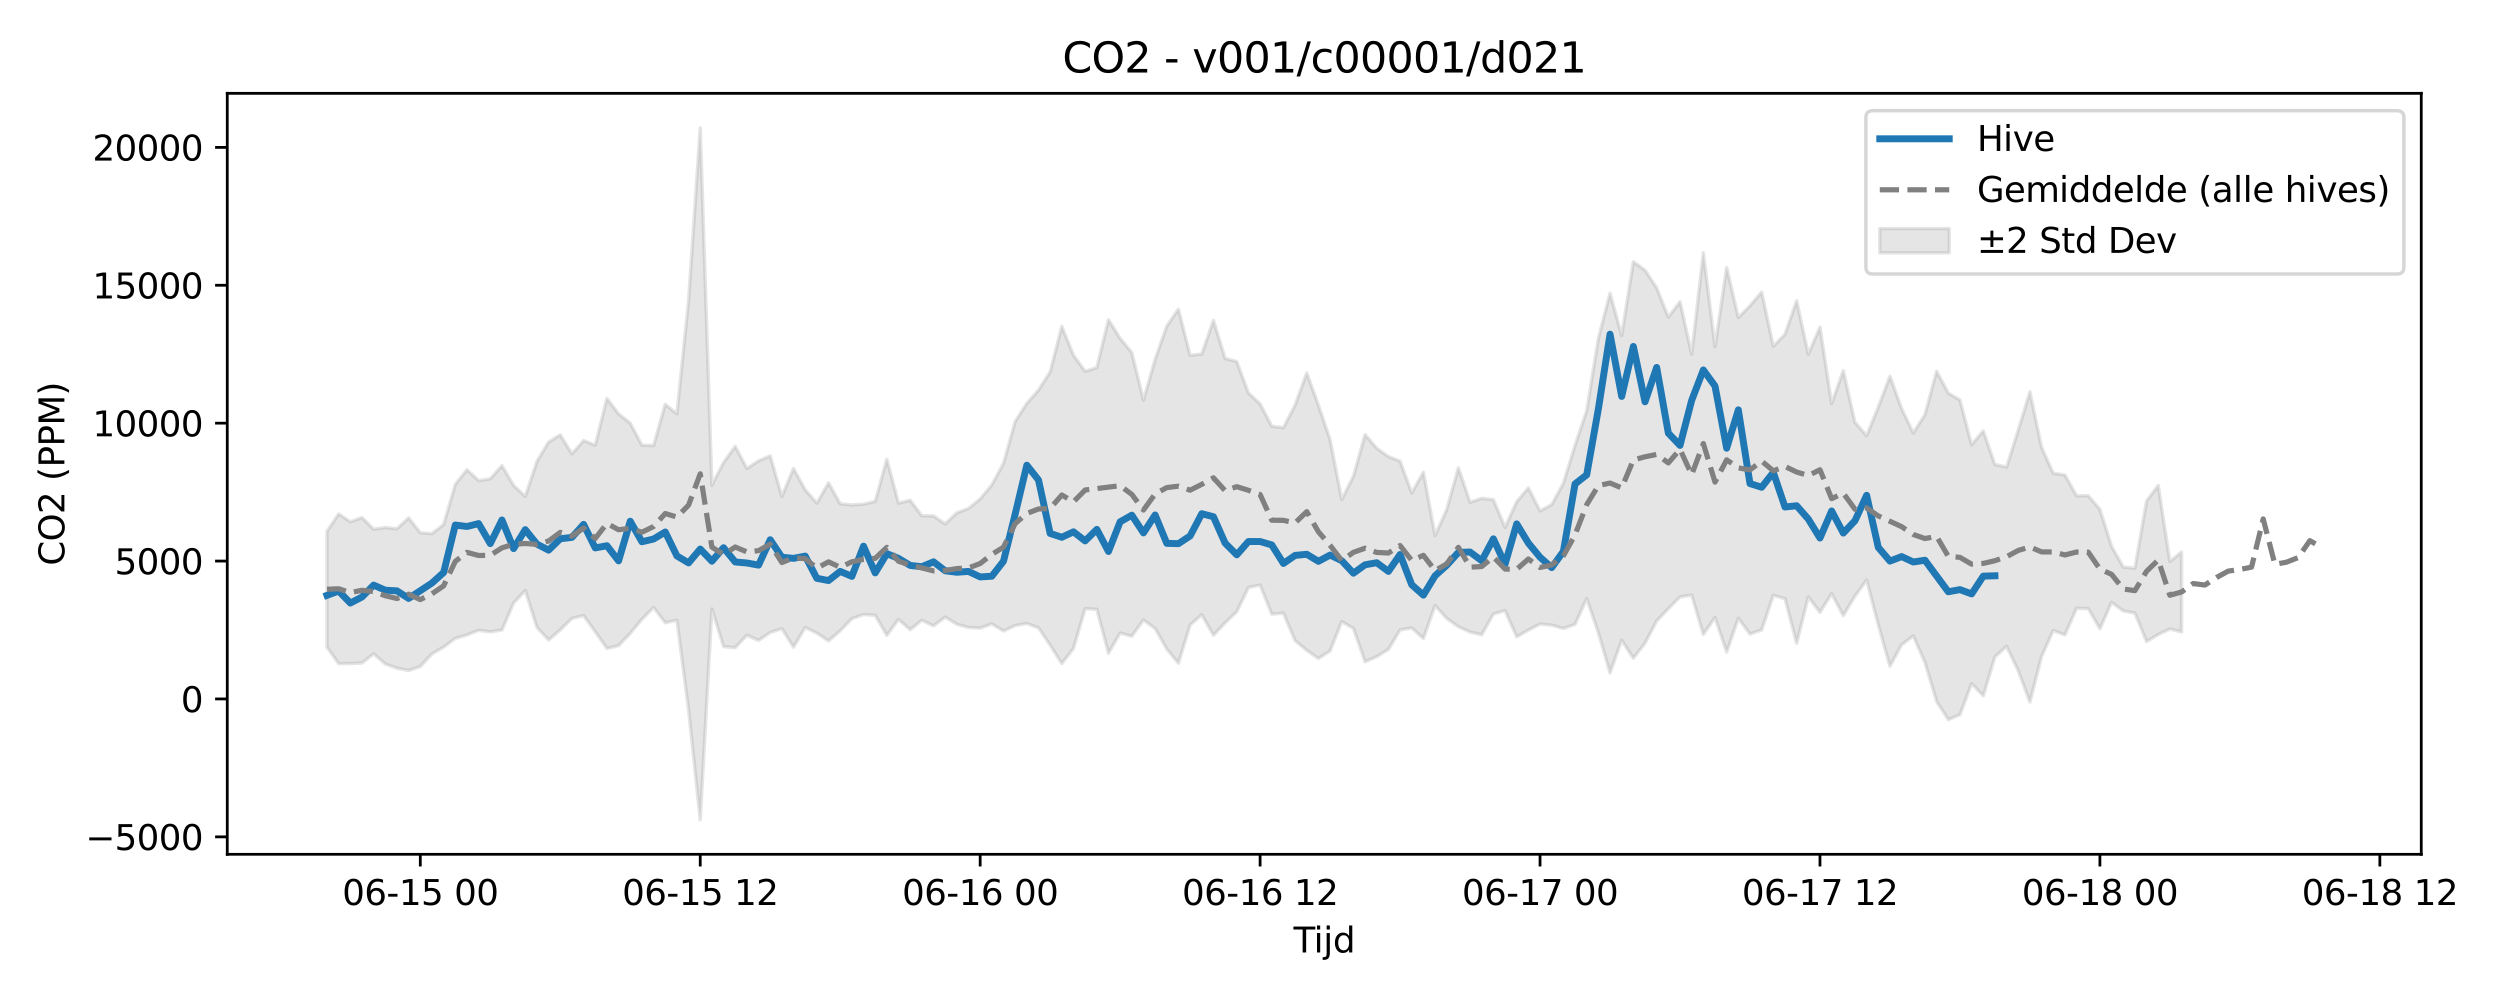 <?xml version="1.0" encoding="utf-8" standalone="no"?>
<!DOCTYPE svg PUBLIC "-//W3C//DTD SVG 1.1//EN"
  "http://www.w3.org/Graphics/SVG/1.1/DTD/svg11.dtd">
<svg xmlns:xlink="http://www.w3.org/1999/xlink" width="720pt" height="288pt" viewBox="0 0 720 288" xmlns="http://www.w3.org/2000/svg" version="1.1">
 <defs>
  <style type="text/css">*{stroke-linejoin: round; stroke-linecap: butt}</style>
 </defs>
 <g id="figure_1">
  <g id="patch_1">
   <path d="M 0 288 
L 720 288 
L 720 0 
L 0 0 
z
" style="fill: #ffffff"/>
  </g>
  <g id="axes_1">
   <g id="patch_2">
    <path d="M 65.45 246.04 
L 697.321 246.04 
L 697.321 26.88 
L 65.45 26.88 
z
" style="fill: #ffffff"/>
   </g>
   <g id="FillBetweenPolyCollection_1">
    <defs>
     <path id="m72a495406e" d="M 94.171 -134.947 
L 94.171 -101.63 
L 97.531 -96.878 
L 100.89 -96.915 
L 104.249 -97.052 
L 107.608 -99.702 
L 110.968 -96.78 
L 114.327 -95.551 
L 117.686 -94.89 
L 121.045 -96.06 
L 124.404 -99.667 
L 127.764 -101.636 
L 131.123 -104.149 
L 134.482 -105.129 
L 137.841 -106.464 
L 141.201 -106.031 
L 144.56 -106.551 
L 147.919 -114.322 
L 151.278 -117.931 
L 154.638 -107.316 
L 157.997 -103.682 
L 161.356 -106.59 
L 164.715 -109.899 
L 168.074 -110.711 
L 171.434 -106.063 
L 174.793 -101.258 
L 178.152 -102.054 
L 181.511 -105.59 
L 184.871 -109.633 
L 188.23 -113.046 
L 191.589 -108.654 
L 194.948 -109.371 
L 198.308 -83.58 
L 201.667 -51.922 
L 205.026 -112.604 
L 208.385 -101.773 
L 211.744 -101.484 
L 215.104 -105.042 
L 218.463 -103.551 
L 221.822 -105.84 
L 225.181 -106.954 
L 228.541 -101.615 
L 231.9 -107.307 
L 235.259 -105.653 
L 238.618 -103.421 
L 241.978 -106.327 
L 245.337 -109.816 
L 248.696 -111.025 
L 252.055 -110.796 
L 255.414 -105.009 
L 258.774 -109.615 
L 262.133 -106.638 
L 265.492 -109.355 
L 268.851 -107.757 
L 272.211 -110.27 
L 275.57 -108.201 
L 278.929 -107.299 
L 282.288 -107.111 
L 285.648 -108.323 
L 289.007 -106.271 
L 292.366 -107.834 
L 295.725 -108.431 
L 299.084 -107.189 
L 302.444 -102.196 
L 305.803 -96.897 
L 309.162 -101.253 
L 312.521 -112.696 
L 315.881 -112.519 
L 319.24 -99.861 
L 322.599 -105.693 
L 325.958 -104.758 
L 329.317 -109.466 
L 332.677 -106.975 
L 336.036 -101.075 
L 339.395 -97.002 
L 342.754 -108.002 
L 346.114 -110.962 
L 349.473 -105.039 
L 352.832 -108.609 
L 356.191 -111.819 
L 359.551 -118.778 
L 362.91 -119.501 
L 366.269 -111.116 
L 369.628 -111.425 
L 372.987 -103.491 
L 376.347 -100.711 
L 379.706 -98.356 
L 383.065 -100.538 
L 386.424 -108.984 
L 389.784 -107.026 
L 393.143 -97.409 
L 396.502 -98.893 
L 399.861 -100.966 
L 403.221 -106.58 
L 406.58 -107.15 
L 409.939 -104.107 
L 413.298 -113.606 
L 416.657 -109.884 
L 420.017 -107.488 
L 423.376 -105.976 
L 426.735 -105.194 
L 430.094 -111.151 
L 433.454 -112.146 
L 436.813 -104.604 
L 440.172 -106.54 
L 443.531 -108.271 
L 446.891 -107.964 
L 450.25 -106.998 
L 453.609 -108.181 
L 456.968 -115.594 
L 460.327 -105.748 
L 463.687 -94.215 
L 467.046 -103.611 
L 470.405 -98.43 
L 473.764 -102.735 
L 477.124 -109.166 
L 480.483 -112.701 
L 483.842 -116.091 
L 487.201 -116.6 
L 490.561 -105.274 
L 493.92 -110.151 
L 497.279 -100.209 
L 500.638 -109.945 
L 503.997 -105.41 
L 507.357 -106.566 
L 510.716 -116.543 
L 514.075 -115.591 
L 517.434 -102.75 
L 520.794 -116.097 
L 524.153 -111.635 
L 527.512 -117.035 
L 530.871 -110.698 
L 534.231 -116.31 
L 537.59 -120.926 
L 540.949 -108.047 
L 544.308 -96.128 
L 547.667 -102.298 
L 551.027 -104.86 
L 554.386 -97.214 
L 557.745 -85.988 
L 561.104 -80.753 
L 564.464 -82.165 
L 567.823 -91.142 
L 571.182 -87.588 
L 574.541 -98.827 
L 577.9 -101.856 
L 581.26 -94.801 
L 584.619 -85.805 
L 587.978 -98.958 
L 591.337 -106.407 
L 594.697 -105.147 
L 598.056 -112.814 
L 601.415 -112.737 
L 604.774 -106.889 
L 608.134 -114.518 
L 611.493 -112.048 
L 614.852 -111.438 
L 618.211 -103.228 
L 621.57 -105.262 
L 624.93 -106.853 
L 628.289 -105.983 
L 628.289 -129.017 
L 628.289 -129.017 
L 624.93 -126.285 
L 621.57 -148.181 
L 618.211 -143.705 
L 614.852 -124.35 
L 611.493 -124.692 
L 608.134 -130.646 
L 604.774 -141.307 
L 601.415 -145.237 
L 598.056 -145.207 
L 594.697 -151.204 
L 591.337 -151.686 
L 587.978 -159.144 
L 584.619 -175.149 
L 581.26 -164.157 
L 577.9 -153.469 
L 574.541 -154.209 
L 571.182 -163.898 
L 567.823 -159.916 
L 564.464 -172.79 
L 561.104 -174.785 
L 557.745 -181.071 
L 554.386 -168.58 
L 551.027 -163.292 
L 547.667 -170.343 
L 544.308 -179.655 
L 540.949 -170.774 
L 537.59 -162.52 
L 534.231 -166.365 
L 530.871 -181.236 
L 527.512 -171.739 
L 524.153 -193.778 
L 520.794 -185.99 
L 517.434 -201.357 
L 514.075 -191.724 
L 510.716 -188.265 
L 507.357 -203.861 
L 503.997 -199.935 
L 500.638 -196.555 
L 497.279 -210.935 
L 493.92 -188.146 
L 490.561 -215.228 
L 487.201 -185.948 
L 483.842 -201.094 
L 480.483 -196.664 
L 477.124 -205.072 
L 473.764 -210.168 
L 470.405 -212.626 
L 467.046 -191.352 
L 463.687 -203.545 
L 460.327 -190.545 
L 456.968 -169.712 
L 453.609 -159.716 
L 450.25 -148.796 
L 446.891 -142.647 
L 443.531 -140.849 
L 440.172 -147.487 
L 436.813 -143.492 
L 433.454 -136.087 
L 430.094 -144.093 
L 426.735 -144.479 
L 423.376 -143.342 
L 420.017 -153.26 
L 416.657 -141.267 
L 413.298 -133.773 
L 409.939 -152.015 
L 406.58 -146.021 
L 403.221 -155.19 
L 399.861 -156.514 
L 396.502 -158.899 
L 393.143 -162.836 
L 389.784 -150.833 
L 386.424 -144.131 
L 383.065 -161.365 
L 379.706 -171.324 
L 376.347 -180.578 
L 372.987 -171.322 
L 369.628 -164.854 
L 366.269 -165.238 
L 362.91 -171.685 
L 359.551 -174.815 
L 356.191 -183.863 
L 352.832 -184.768 
L 349.473 -195.735 
L 346.114 -186.06 
L 342.754 -185.655 
L 339.395 -198.959 
L 336.036 -194.086 
L 332.677 -184.501 
L 329.317 -172.765 
L 325.958 -186.476 
L 322.599 -190.555 
L 319.24 -195.904 
L 315.881 -182.135 
L 312.521 -181.066 
L 309.162 -185.698 
L 305.803 -193.991 
L 302.444 -180.906 
L 299.084 -175.632 
L 295.725 -171.829 
L 292.366 -166.573 
L 289.007 -154.562 
L 285.648 -148.34 
L 282.288 -144.297 
L 278.929 -141.555 
L 275.57 -140.299 
L 272.211 -137.127 
L 268.851 -139.417 
L 265.492 -139.465 
L 262.133 -143.922 
L 258.774 -143.095 
L 255.414 -155.714 
L 252.055 -143.597 
L 248.696 -142.789 
L 245.337 -142.579 
L 241.978 -142.916 
L 238.618 -148.944 
L 235.259 -143.097 
L 231.9 -146.927 
L 228.541 -153.07 
L 225.181 -145.032 
L 221.822 -156.709 
L 218.463 -155.269 
L 215.104 -153.07 
L 211.744 -159.448 
L 208.385 -154.785 
L 205.026 -148.272 
L 201.667 -251.158 
L 198.308 -201.471 
L 194.948 -168.814 
L 191.589 -171.554 
L 188.23 -159.676 
L 184.871 -159.793 
L 181.511 -166.129 
L 178.152 -168.806 
L 174.793 -173.262 
L 171.434 -159.774 
L 168.074 -161.117 
L 164.715 -157.29 
L 161.356 -162.764 
L 157.997 -160.688 
L 154.638 -155.123 
L 151.278 -145.018 
L 147.919 -148.195 
L 144.56 -153.881 
L 141.201 -150.111 
L 137.841 -149.572 
L 134.482 -152.716 
L 131.123 -148.492 
L 127.764 -136.922 
L 124.404 -134.307 
L 121.045 -134.569 
L 117.686 -138.863 
L 114.327 -135.698 
L 110.968 -136.073 
L 107.608 -135.585 
L 104.249 -138.949 
L 100.89 -137.73 
L 97.531 -139.997 
L 94.171 -134.947 
z
" style="stroke: #808080; stroke-opacity: 0.2"/>
    </defs>
    <g clip-path="url(#p469b568f6c)">
     <use xlink:href="#m72a495406e" x="0" y="288" style="fill: #808080; fill-opacity: 0.2; stroke: #808080; stroke-opacity: 0.2"/>
    </g>
   </g>
   <g id="matplotlib.axis_1">
    <g id="xtick_1">
     <g id="line2d_1">
      <defs>
       <path id="mc5bac06b5a" d="M 0 0 
L 0 3.5 
" style="stroke: #000000; stroke-width: 0.8"/>
      </defs>
      <g>
       <use xlink:href="#mc5bac06b5a" x="121.045" y="246.04" style="stroke: #000000; stroke-width: 0.8"/>
      </g>
     </g>
     <g id="text_1">
      <!-- 06-15 00 -->
      <g transform="translate(98.565 260.638) scale(0.1 -0.1)">
       <defs>
        <path id="DejaVuSans-30" d="M 2034 4250 
Q 1547 4250 1301 3770 
Q 1056 3291 1056 2328 
Q 1056 1369 1301 889 
Q 1547 409 2034 409 
Q 2525 409 2770 889 
Q 3016 1369 3016 2328 
Q 3016 3291 2770 3770 
Q 2525 4250 2034 4250 
z
M 2034 4750 
Q 2819 4750 3233 4129 
Q 3647 3509 3647 2328 
Q 3647 1150 3233 529 
Q 2819 -91 2034 -91 
Q 1250 -91 836 529 
Q 422 1150 422 2328 
Q 422 3509 836 4129 
Q 1250 4750 2034 4750 
z
" transform="scale(0.016)"/>
        <path id="DejaVuSans-36" d="M 2113 2584 
Q 1688 2584 1439 2293 
Q 1191 2003 1191 1497 
Q 1191 994 1439 701 
Q 1688 409 2113 409 
Q 2538 409 2786 701 
Q 3034 994 3034 1497 
Q 3034 2003 2786 2293 
Q 2538 2584 2113 2584 
z
M 3366 4563 
L 3366 3988 
Q 3128 4100 2886 4159 
Q 2644 4219 2406 4219 
Q 1781 4219 1451 3797 
Q 1122 3375 1075 2522 
Q 1259 2794 1537 2939 
Q 1816 3084 2150 3084 
Q 2853 3084 3261 2657 
Q 3669 2231 3669 1497 
Q 3669 778 3244 343 
Q 2819 -91 2113 -91 
Q 1303 -91 875 529 
Q 447 1150 447 2328 
Q 447 3434 972 4092 
Q 1497 4750 2381 4750 
Q 2619 4750 2861 4703 
Q 3103 4656 3366 4563 
z
" transform="scale(0.016)"/>
        <path id="DejaVuSans-2d" d="M 313 2009 
L 1997 2009 
L 1997 1497 
L 313 1497 
L 313 2009 
z
" transform="scale(0.016)"/>
        <path id="DejaVuSans-31" d="M 794 531 
L 1825 531 
L 1825 4091 
L 703 3866 
L 703 4441 
L 1819 4666 
L 2450 4666 
L 2450 531 
L 3481 531 
L 3481 0 
L 794 0 
L 794 531 
z
" transform="scale(0.016)"/>
        <path id="DejaVuSans-35" d="M 691 4666 
L 3169 4666 
L 3169 4134 
L 1269 4134 
L 1269 2991 
Q 1406 3038 1543 3061 
Q 1681 3084 1819 3084 
Q 2600 3084 3056 2656 
Q 3513 2228 3513 1497 
Q 3513 744 3044 326 
Q 2575 -91 1722 -91 
Q 1428 -91 1123 -41 
Q 819 9 494 109 
L 494 744 
Q 775 591 1075 516 
Q 1375 441 1709 441 
Q 2250 441 2565 725 
Q 2881 1009 2881 1497 
Q 2881 1984 2565 2268 
Q 2250 2553 1709 2553 
Q 1456 2553 1204 2497 
Q 953 2441 691 2322 
L 691 4666 
z
" transform="scale(0.016)"/>
        <path id="DejaVuSans-20" transform="scale(0.016)"/>
       </defs>
       <use xlink:href="#DejaVuSans-30"/>
       <use xlink:href="#DejaVuSans-36" transform="translate(63.623 0)"/>
       <use xlink:href="#DejaVuSans-2d" transform="translate(127.246 0)"/>
       <use xlink:href="#DejaVuSans-31" transform="translate(163.33 0)"/>
       <use xlink:href="#DejaVuSans-35" transform="translate(226.953 0)"/>
       <use xlink:href="#DejaVuSans-20" transform="translate(290.576 0)"/>
       <use xlink:href="#DejaVuSans-30" transform="translate(322.363 0)"/>
       <use xlink:href="#DejaVuSans-30" transform="translate(385.986 0)"/>
      </g>
     </g>
    </g>
    <g id="xtick_2">
     <g id="line2d_2">
      <g>
       <use xlink:href="#mc5bac06b5a" x="201.667" y="246.04" style="stroke: #000000; stroke-width: 0.8"/>
      </g>
     </g>
     <g id="text_2">
      <!-- 06-15 12 -->
      <g transform="translate(179.186 260.638) scale(0.1 -0.1)">
       <defs>
        <path id="DejaVuSans-32" d="M 1228 531 
L 3431 531 
L 3431 0 
L 469 0 
L 469 531 
Q 828 903 1448 1529 
Q 2069 2156 2228 2338 
Q 2531 2678 2651 2914 
Q 2772 3150 2772 3378 
Q 2772 3750 2511 3984 
Q 2250 4219 1831 4219 
Q 1534 4219 1204 4116 
Q 875 4013 500 3803 
L 500 4441 
Q 881 4594 1212 4672 
Q 1544 4750 1819 4750 
Q 2544 4750 2975 4387 
Q 3406 4025 3406 3419 
Q 3406 3131 3298 2873 
Q 3191 2616 2906 2266 
Q 2828 2175 2409 1742 
Q 1991 1309 1228 531 
z
" transform="scale(0.016)"/>
       </defs>
       <use xlink:href="#DejaVuSans-30"/>
       <use xlink:href="#DejaVuSans-36" transform="translate(63.623 0)"/>
       <use xlink:href="#DejaVuSans-2d" transform="translate(127.246 0)"/>
       <use xlink:href="#DejaVuSans-31" transform="translate(163.33 0)"/>
       <use xlink:href="#DejaVuSans-35" transform="translate(226.953 0)"/>
       <use xlink:href="#DejaVuSans-20" transform="translate(290.576 0)"/>
       <use xlink:href="#DejaVuSans-31" transform="translate(322.363 0)"/>
       <use xlink:href="#DejaVuSans-32" transform="translate(385.986 0)"/>
      </g>
     </g>
    </g>
    <g id="xtick_3">
     <g id="line2d_3">
      <g>
       <use xlink:href="#mc5bac06b5a" x="282.288" y="246.04" style="stroke: #000000; stroke-width: 0.8"/>
      </g>
     </g>
     <g id="text_3">
      <!-- 06-16 00 -->
      <g transform="translate(259.808 260.638) scale(0.1 -0.1)">
       <use xlink:href="#DejaVuSans-30"/>
       <use xlink:href="#DejaVuSans-36" transform="translate(63.623 0)"/>
       <use xlink:href="#DejaVuSans-2d" transform="translate(127.246 0)"/>
       <use xlink:href="#DejaVuSans-31" transform="translate(163.33 0)"/>
       <use xlink:href="#DejaVuSans-36" transform="translate(226.953 0)"/>
       <use xlink:href="#DejaVuSans-20" transform="translate(290.576 0)"/>
       <use xlink:href="#DejaVuSans-30" transform="translate(322.363 0)"/>
       <use xlink:href="#DejaVuSans-30" transform="translate(385.986 0)"/>
      </g>
     </g>
    </g>
    <g id="xtick_4">
     <g id="line2d_4">
      <g>
       <use xlink:href="#mc5bac06b5a" x="362.91" y="246.04" style="stroke: #000000; stroke-width: 0.8"/>
      </g>
     </g>
     <g id="text_4">
      <!-- 06-16 12 -->
      <g transform="translate(340.429 260.638) scale(0.1 -0.1)">
       <use xlink:href="#DejaVuSans-30"/>
       <use xlink:href="#DejaVuSans-36" transform="translate(63.623 0)"/>
       <use xlink:href="#DejaVuSans-2d" transform="translate(127.246 0)"/>
       <use xlink:href="#DejaVuSans-31" transform="translate(163.33 0)"/>
       <use xlink:href="#DejaVuSans-36" transform="translate(226.953 0)"/>
       <use xlink:href="#DejaVuSans-20" transform="translate(290.576 0)"/>
       <use xlink:href="#DejaVuSans-31" transform="translate(322.363 0)"/>
       <use xlink:href="#DejaVuSans-32" transform="translate(385.986 0)"/>
      </g>
     </g>
    </g>
    <g id="xtick_5">
     <g id="line2d_5">
      <g>
       <use xlink:href="#mc5bac06b5a" x="443.531" y="246.04" style="stroke: #000000; stroke-width: 0.8"/>
      </g>
     </g>
     <g id="text_5">
      <!-- 06-17 00 -->
      <g transform="translate(421.051 260.638) scale(0.1 -0.1)">
       <defs>
        <path id="DejaVuSans-37" d="M 525 4666 
L 3525 4666 
L 3525 4397 
L 1831 0 
L 1172 0 
L 2766 4134 
L 525 4134 
L 525 4666 
z
" transform="scale(0.016)"/>
       </defs>
       <use xlink:href="#DejaVuSans-30"/>
       <use xlink:href="#DejaVuSans-36" transform="translate(63.623 0)"/>
       <use xlink:href="#DejaVuSans-2d" transform="translate(127.246 0)"/>
       <use xlink:href="#DejaVuSans-31" transform="translate(163.33 0)"/>
       <use xlink:href="#DejaVuSans-37" transform="translate(226.953 0)"/>
       <use xlink:href="#DejaVuSans-20" transform="translate(290.576 0)"/>
       <use xlink:href="#DejaVuSans-30" transform="translate(322.363 0)"/>
       <use xlink:href="#DejaVuSans-30" transform="translate(385.986 0)"/>
      </g>
     </g>
    </g>
    <g id="xtick_6">
     <g id="line2d_6">
      <g>
       <use xlink:href="#mc5bac06b5a" x="524.153" y="246.04" style="stroke: #000000; stroke-width: 0.8"/>
      </g>
     </g>
     <g id="text_6">
      <!-- 06-17 12 -->
      <g transform="translate(501.672 260.638) scale(0.1 -0.1)">
       <use xlink:href="#DejaVuSans-30"/>
       <use xlink:href="#DejaVuSans-36" transform="translate(63.623 0)"/>
       <use xlink:href="#DejaVuSans-2d" transform="translate(127.246 0)"/>
       <use xlink:href="#DejaVuSans-31" transform="translate(163.33 0)"/>
       <use xlink:href="#DejaVuSans-37" transform="translate(226.953 0)"/>
       <use xlink:href="#DejaVuSans-20" transform="translate(290.576 0)"/>
       <use xlink:href="#DejaVuSans-31" transform="translate(322.363 0)"/>
       <use xlink:href="#DejaVuSans-32" transform="translate(385.986 0)"/>
      </g>
     </g>
    </g>
    <g id="xtick_7">
     <g id="line2d_7">
      <g>
       <use xlink:href="#mc5bac06b5a" x="604.774" y="246.04" style="stroke: #000000; stroke-width: 0.8"/>
      </g>
     </g>
     <g id="text_7">
      <!-- 06-18 00 -->
      <g transform="translate(582.294 260.638) scale(0.1 -0.1)">
       <defs>
        <path id="DejaVuSans-38" d="M 2034 2216 
Q 1584 2216 1326 1975 
Q 1069 1734 1069 1313 
Q 1069 891 1326 650 
Q 1584 409 2034 409 
Q 2484 409 2743 651 
Q 3003 894 3003 1313 
Q 3003 1734 2745 1975 
Q 2488 2216 2034 2216 
z
M 1403 2484 
Q 997 2584 770 2862 
Q 544 3141 544 3541 
Q 544 4100 942 4425 
Q 1341 4750 2034 4750 
Q 2731 4750 3128 4425 
Q 3525 4100 3525 3541 
Q 3525 3141 3298 2862 
Q 3072 2584 2669 2484 
Q 3125 2378 3379 2068 
Q 3634 1759 3634 1313 
Q 3634 634 3220 271 
Q 2806 -91 2034 -91 
Q 1263 -91 848 271 
Q 434 634 434 1313 
Q 434 1759 690 2068 
Q 947 2378 1403 2484 
z
M 1172 3481 
Q 1172 3119 1398 2916 
Q 1625 2713 2034 2713 
Q 2441 2713 2670 2916 
Q 2900 3119 2900 3481 
Q 2900 3844 2670 4047 
Q 2441 4250 2034 4250 
Q 1625 4250 1398 4047 
Q 1172 3844 1172 3481 
z
" transform="scale(0.016)"/>
       </defs>
       <use xlink:href="#DejaVuSans-30"/>
       <use xlink:href="#DejaVuSans-36" transform="translate(63.623 0)"/>
       <use xlink:href="#DejaVuSans-2d" transform="translate(127.246 0)"/>
       <use xlink:href="#DejaVuSans-31" transform="translate(163.33 0)"/>
       <use xlink:href="#DejaVuSans-38" transform="translate(226.953 0)"/>
       <use xlink:href="#DejaVuSans-20" transform="translate(290.576 0)"/>
       <use xlink:href="#DejaVuSans-30" transform="translate(322.363 0)"/>
       <use xlink:href="#DejaVuSans-30" transform="translate(385.986 0)"/>
      </g>
     </g>
    </g>
    <g id="xtick_8">
     <g id="line2d_8">
      <g>
       <use xlink:href="#mc5bac06b5a" x="685.396" y="246.04" style="stroke: #000000; stroke-width: 0.8"/>
      </g>
     </g>
     <g id="text_8">
      <!-- 06-18 12 -->
      <g transform="translate(662.915 260.638) scale(0.1 -0.1)">
       <use xlink:href="#DejaVuSans-30"/>
       <use xlink:href="#DejaVuSans-36" transform="translate(63.623 0)"/>
       <use xlink:href="#DejaVuSans-2d" transform="translate(127.246 0)"/>
       <use xlink:href="#DejaVuSans-31" transform="translate(163.33 0)"/>
       <use xlink:href="#DejaVuSans-38" transform="translate(226.953 0)"/>
       <use xlink:href="#DejaVuSans-20" transform="translate(290.576 0)"/>
       <use xlink:href="#DejaVuSans-31" transform="translate(322.363 0)"/>
       <use xlink:href="#DejaVuSans-32" transform="translate(385.986 0)"/>
      </g>
     </g>
    </g>
    <g id="text_9">
     <!-- Tijd -->
     <g transform="translate(372.536 274.317) scale(0.1 -0.1)">
      <defs>
       <path id="DejaVuSans-54" d="M -19 4666 
L 3928 4666 
L 3928 4134 
L 2272 4134 
L 2272 0 
L 1638 0 
L 1638 4134 
L -19 4134 
L -19 4666 
z
" transform="scale(0.016)"/>
       <path id="DejaVuSans-69" d="M 603 3500 
L 1178 3500 
L 1178 0 
L 603 0 
L 603 3500 
z
M 603 4863 
L 1178 4863 
L 1178 4134 
L 603 4134 
L 603 4863 
z
" transform="scale(0.016)"/>
       <path id="DejaVuSans-6a" d="M 603 3500 
L 1178 3500 
L 1178 -63 
Q 1178 -731 923 -1031 
Q 669 -1331 103 -1331 
L -116 -1331 
L -116 -844 
L 38 -844 
Q 366 -844 484 -692 
Q 603 -541 603 -63 
L 603 3500 
z
M 603 4863 
L 1178 4863 
L 1178 4134 
L 603 4134 
L 603 4863 
z
" transform="scale(0.016)"/>
       <path id="DejaVuSans-64" d="M 2906 2969 
L 2906 4863 
L 3481 4863 
L 3481 0 
L 2906 0 
L 2906 525 
Q 2725 213 2448 61 
Q 2172 -91 1784 -91 
Q 1150 -91 751 415 
Q 353 922 353 1747 
Q 353 2572 751 3078 
Q 1150 3584 1784 3584 
Q 2172 3584 2448 3432 
Q 2725 3281 2906 2969 
z
M 947 1747 
Q 947 1113 1208 752 
Q 1469 391 1925 391 
Q 2381 391 2643 752 
Q 2906 1113 2906 1747 
Q 2906 2381 2643 2742 
Q 2381 3103 1925 3103 
Q 1469 3103 1208 2742 
Q 947 2381 947 1747 
z
" transform="scale(0.016)"/>
      </defs>
      <use xlink:href="#DejaVuSans-54"/>
      <use xlink:href="#DejaVuSans-69" transform="translate(57.959 0)"/>
      <use xlink:href="#DejaVuSans-6a" transform="translate(85.742 0)"/>
      <use xlink:href="#DejaVuSans-64" transform="translate(113.525 0)"/>
     </g>
    </g>
   </g>
   <g id="matplotlib.axis_2">
    <g id="ytick_1">
     <g id="line2d_9">
      <defs>
       <path id="m3fba464e35" d="M 0 0 
L -3.5 0 
" style="stroke: #000000; stroke-width: 0.8"/>
      </defs>
      <g>
       <use xlink:href="#m3fba464e35" x="65.45" y="241.011" style="stroke: #000000; stroke-width: 0.8"/>
      </g>
     </g>
     <g id="text_10">
      <!-- −5000 -->
      <g transform="translate(24.62 244.81) scale(0.1 -0.1)">
       <defs>
        <path id="DejaVuSans-2212" d="M 678 2272 
L 4684 2272 
L 4684 1741 
L 678 1741 
L 678 2272 
z
" transform="scale(0.016)"/>
       </defs>
       <use xlink:href="#DejaVuSans-2212"/>
       <use xlink:href="#DejaVuSans-35" transform="translate(83.789 0)"/>
       <use xlink:href="#DejaVuSans-30" transform="translate(147.412 0)"/>
       <use xlink:href="#DejaVuSans-30" transform="translate(211.035 0)"/>
       <use xlink:href="#DejaVuSans-30" transform="translate(274.658 0)"/>
      </g>
     </g>
    </g>
    <g id="ytick_2">
     <g id="line2d_10">
      <g>
       <use xlink:href="#m3fba464e35" x="65.45" y="201.298" style="stroke: #000000; stroke-width: 0.8"/>
      </g>
     </g>
     <g id="text_11">
      <!-- 0 -->
      <g transform="translate(52.087 205.098) scale(0.1 -0.1)">
       <use xlink:href="#DejaVuSans-30"/>
      </g>
     </g>
    </g>
    <g id="ytick_3">
     <g id="line2d_11">
      <g>
       <use xlink:href="#m3fba464e35" x="65.45" y="161.586" style="stroke: #000000; stroke-width: 0.8"/>
      </g>
     </g>
     <g id="text_12">
      <!-- 5000 -->
      <g transform="translate(33 165.385) scale(0.1 -0.1)">
       <use xlink:href="#DejaVuSans-35"/>
       <use xlink:href="#DejaVuSans-30" transform="translate(63.623 0)"/>
       <use xlink:href="#DejaVuSans-30" transform="translate(127.246 0)"/>
       <use xlink:href="#DejaVuSans-30" transform="translate(190.869 0)"/>
      </g>
     </g>
    </g>
    <g id="ytick_4">
     <g id="line2d_12">
      <g>
       <use xlink:href="#m3fba464e35" x="65.45" y="121.874" style="stroke: #000000; stroke-width: 0.8"/>
      </g>
     </g>
     <g id="text_13">
      <!-- 10000 -->
      <g transform="translate(26.637 125.673) scale(0.1 -0.1)">
       <use xlink:href="#DejaVuSans-31"/>
       <use xlink:href="#DejaVuSans-30" transform="translate(63.623 0)"/>
       <use xlink:href="#DejaVuSans-30" transform="translate(127.246 0)"/>
       <use xlink:href="#DejaVuSans-30" transform="translate(190.869 0)"/>
       <use xlink:href="#DejaVuSans-30" transform="translate(254.492 0)"/>
      </g>
     </g>
    </g>
    <g id="ytick_5">
     <g id="line2d_13">
      <g>
       <use xlink:href="#m3fba464e35" x="65.45" y="82.162" style="stroke: #000000; stroke-width: 0.8"/>
      </g>
     </g>
     <g id="text_14">
      <!-- 15000 -->
      <g transform="translate(26.637 85.961) scale(0.1 -0.1)">
       <use xlink:href="#DejaVuSans-31"/>
       <use xlink:href="#DejaVuSans-35" transform="translate(63.623 0)"/>
       <use xlink:href="#DejaVuSans-30" transform="translate(127.246 0)"/>
       <use xlink:href="#DejaVuSans-30" transform="translate(190.869 0)"/>
       <use xlink:href="#DejaVuSans-30" transform="translate(254.492 0)"/>
      </g>
     </g>
    </g>
    <g id="ytick_6">
     <g id="line2d_14">
      <g>
       <use xlink:href="#m3fba464e35" x="65.45" y="42.449" style="stroke: #000000; stroke-width: 0.8"/>
      </g>
     </g>
     <g id="text_15">
      <!-- 20000 -->
      <g transform="translate(26.637 46.248) scale(0.1 -0.1)">
       <use xlink:href="#DejaVuSans-32"/>
       <use xlink:href="#DejaVuSans-30" transform="translate(63.623 0)"/>
       <use xlink:href="#DejaVuSans-30" transform="translate(127.246 0)"/>
       <use xlink:href="#DejaVuSans-30" transform="translate(190.869 0)"/>
       <use xlink:href="#DejaVuSans-30" transform="translate(254.492 0)"/>
      </g>
     </g>
    </g>
    <g id="text_16">
     <!-- CO2 (PPM) -->
     <g transform="translate(18.541 162.903) rotate(-90) scale(0.1 -0.1)">
      <defs>
       <path id="DejaVuSans-43" d="M 4122 4306 
L 4122 3641 
Q 3803 3938 3442 4084 
Q 3081 4231 2675 4231 
Q 1875 4231 1450 3742 
Q 1025 3253 1025 2328 
Q 1025 1406 1450 917 
Q 1875 428 2675 428 
Q 3081 428 3442 575 
Q 3803 722 4122 1019 
L 4122 359 
Q 3791 134 3420 21 
Q 3050 -91 2638 -91 
Q 1578 -91 968 557 
Q 359 1206 359 2328 
Q 359 3453 968 4101 
Q 1578 4750 2638 4750 
Q 3056 4750 3426 4639 
Q 3797 4528 4122 4306 
z
" transform="scale(0.016)"/>
       <path id="DejaVuSans-4f" d="M 2522 4238 
Q 1834 4238 1429 3725 
Q 1025 3213 1025 2328 
Q 1025 1447 1429 934 
Q 1834 422 2522 422 
Q 3209 422 3611 934 
Q 4013 1447 4013 2328 
Q 4013 3213 3611 3725 
Q 3209 4238 2522 4238 
z
M 2522 4750 
Q 3503 4750 4090 4092 
Q 4678 3434 4678 2328 
Q 4678 1225 4090 567 
Q 3503 -91 2522 -91 
Q 1538 -91 948 565 
Q 359 1222 359 2328 
Q 359 3434 948 4092 
Q 1538 4750 2522 4750 
z
" transform="scale(0.016)"/>
       <path id="DejaVuSans-28" d="M 1984 4856 
Q 1566 4138 1362 3434 
Q 1159 2731 1159 2009 
Q 1159 1288 1364 580 
Q 1569 -128 1984 -844 
L 1484 -844 
Q 1016 -109 783 600 
Q 550 1309 550 2009 
Q 550 2706 781 3412 
Q 1013 4119 1484 4856 
L 1984 4856 
z
" transform="scale(0.016)"/>
       <path id="DejaVuSans-50" d="M 1259 4147 
L 1259 2394 
L 2053 2394 
Q 2494 2394 2734 2622 
Q 2975 2850 2975 3272 
Q 2975 3691 2734 3919 
Q 2494 4147 2053 4147 
L 1259 4147 
z
M 628 4666 
L 2053 4666 
Q 2838 4666 3239 4311 
Q 3641 3956 3641 3272 
Q 3641 2581 3239 2228 
Q 2838 1875 2053 1875 
L 1259 1875 
L 1259 0 
L 628 0 
L 628 4666 
z
" transform="scale(0.016)"/>
       <path id="DejaVuSans-4d" d="M 628 4666 
L 1569 4666 
L 2759 1491 
L 3956 4666 
L 4897 4666 
L 4897 0 
L 4281 0 
L 4281 4097 
L 3078 897 
L 2444 897 
L 1241 4097 
L 1241 0 
L 628 0 
L 628 4666 
z
" transform="scale(0.016)"/>
       <path id="DejaVuSans-29" d="M 513 4856 
L 1013 4856 
Q 1481 4119 1714 3412 
Q 1947 2706 1947 2009 
Q 1947 1309 1714 600 
Q 1481 -109 1013 -844 
L 513 -844 
Q 928 -128 1133 580 
Q 1338 1288 1338 2009 
Q 1338 2731 1133 3434 
Q 928 4138 513 4856 
z
" transform="scale(0.016)"/>
      </defs>
      <use xlink:href="#DejaVuSans-43"/>
      <use xlink:href="#DejaVuSans-4f" transform="translate(69.824 0)"/>
      <use xlink:href="#DejaVuSans-32" transform="translate(148.535 0)"/>
      <use xlink:href="#DejaVuSans-20" transform="translate(212.158 0)"/>
      <use xlink:href="#DejaVuSans-28" transform="translate(243.945 0)"/>
      <use xlink:href="#DejaVuSans-50" transform="translate(282.959 0)"/>
      <use xlink:href="#DejaVuSans-50" transform="translate(343.262 0)"/>
      <use xlink:href="#DejaVuSans-4d" transform="translate(403.564 0)"/>
      <use xlink:href="#DejaVuSans-29" transform="translate(489.844 0)"/>
     </g>
    </g>
   </g>
   <g id="line2d_15">
    <path d="M 94.171 171.467 
L 97.531 170.212 
L 100.89 173.677 
L 104.249 171.933 
L 107.608 168.512 
L 110.968 169.984 
L 114.327 170.167 
L 117.686 172.346 
L 124.404 167.911 
L 127.764 164.885 
L 131.123 151.219 
L 134.482 151.632 
L 137.841 150.792 
L 141.201 156.553 
L 144.56 149.76 
L 147.919 158 
L 151.278 152.545 
L 154.638 156.702 
L 157.997 158.445 
L 161.356 155.171 
L 164.715 154.764 
L 168.074 151.025 
L 171.434 157.802 
L 174.793 157.17 
L 178.152 161.525 
L 181.511 150.117 
L 184.871 156.026 
L 188.23 155.24 
L 191.589 153.212 
L 194.948 160.104 
L 198.308 162.118 
L 201.667 158.121 
L 205.026 161.623 
L 208.385 157.745 
L 211.744 161.843 
L 215.104 162.142 
L 218.463 162.756 
L 221.822 155.452 
L 225.181 160.482 
L 228.541 160.805 
L 231.9 160.159 
L 235.259 166.558 
L 238.618 167.199 
L 241.978 164.562 
L 245.337 165.994 
L 248.696 157.303 
L 252.055 164.991 
L 255.414 159.452 
L 258.774 160.816 
L 262.133 162.844 
L 265.492 163.212 
L 268.851 161.806 
L 272.211 164.385 
L 275.57 164.811 
L 278.929 164.567 
L 282.288 166.158 
L 285.648 165.952 
L 289.007 161.626 
L 292.366 148.076 
L 295.725 133.981 
L 299.084 138.227 
L 302.444 153.633 
L 305.803 154.732 
L 309.162 153.167 
L 312.521 155.778 
L 315.881 152.466 
L 319.24 158.825 
L 322.599 150.284 
L 325.958 148.373 
L 329.317 153.466 
L 332.677 148.312 
L 336.036 156.487 
L 339.395 156.574 
L 342.754 154.351 
L 346.114 147.946 
L 349.473 148.823 
L 352.832 156.413 
L 356.191 159.786 
L 359.551 155.955 
L 362.91 155.958 
L 366.269 156.94 
L 369.628 162.275 
L 372.987 159.954 
L 376.347 159.632 
L 379.706 161.66 
L 383.065 159.857 
L 386.424 161.478 
L 389.784 165.081 
L 393.143 162.658 
L 396.502 162.068 
L 399.861 164.565 
L 403.221 159.696 
L 406.58 168.409 
L 409.939 171.395 
L 413.298 165.827 
L 416.657 162.799 
L 420.017 159.082 
L 423.376 158.986 
L 426.735 161.491 
L 430.094 155.19 
L 433.454 162.489 
L 436.813 150.877 
L 440.172 156.41 
L 443.531 160.48 
L 446.891 163.469 
L 450.25 158.814 
L 453.609 139.382 
L 456.968 136.75 
L 460.327 117.807 
L 463.687 96.249 
L 467.046 114.17 
L 470.405 99.786 
L 473.764 115.711 
L 477.124 105.83 
L 480.483 124.757 
L 483.842 128.272 
L 487.201 115.305 
L 490.561 106.557 
L 493.92 111.181 
L 497.279 129.078 
L 500.638 118.042 
L 503.997 139.276 
L 507.357 140.332 
L 510.716 136.064 
L 514.075 146.019 
L 517.434 145.651 
L 520.794 149.495 
L 524.153 154.952 
L 527.512 147.167 
L 530.871 153.522 
L 534.231 149.972 
L 537.59 142.651 
L 540.949 157.657 
L 544.308 161.597 
L 547.667 160.297 
L 551.027 161.856 
L 554.386 161.348 
L 561.104 170.431 
L 564.464 169.811 
L 567.823 171.043 
L 571.182 165.928 
L 574.541 165.827 
L 574.541 165.827 
" clip-path="url(#p469b568f6c)" style="fill: none; stroke: #1f77b4; stroke-width: 2; stroke-linecap: square"/>
   </g>
   <g id="line2d_16">
    <path d="M 94.171 169.711 
L 97.531 169.563 
L 100.89 170.677 
L 104.249 170 
L 107.608 170.357 
L 110.968 171.574 
L 114.327 172.375 
L 117.686 171.124 
L 121.045 172.686 
L 124.404 171.013 
L 127.764 168.721 
L 131.123 161.679 
L 134.482 159.077 
L 137.841 159.982 
L 141.201 159.929 
L 144.56 157.784 
L 147.919 156.741 
L 151.278 156.526 
L 154.638 156.78 
L 157.997 155.815 
L 161.356 153.323 
L 164.715 154.405 
L 168.074 152.086 
L 171.434 155.081 
L 174.793 150.74 
L 178.152 152.57 
L 181.511 152.141 
L 184.871 153.287 
L 188.23 151.639 
L 191.589 147.896 
L 194.948 148.908 
L 198.308 145.475 
L 201.667 136.46 
L 205.026 157.562 
L 208.385 159.721 
L 211.744 157.534 
L 215.104 158.944 
L 218.463 158.59 
L 221.822 156.725 
L 225.181 162.007 
L 228.541 160.658 
L 231.9 160.883 
L 235.259 163.625 
L 238.618 161.817 
L 241.978 163.378 
L 245.337 161.802 
L 248.696 161.093 
L 252.055 160.803 
L 255.414 157.638 
L 258.774 161.645 
L 262.133 162.72 
L 268.851 164.413 
L 272.211 164.302 
L 275.57 163.75 
L 278.929 163.573 
L 282.288 162.296 
L 285.648 159.669 
L 289.007 157.584 
L 292.366 150.797 
L 295.725 147.87 
L 299.084 146.589 
L 302.444 146.449 
L 305.803 142.556 
L 309.162 144.525 
L 312.521 141.119 
L 322.599 139.876 
L 325.958 142.383 
L 329.317 146.885 
L 332.677 142.262 
L 336.036 140.42 
L 339.395 140.019 
L 342.754 141.171 
L 346.114 139.489 
L 349.473 137.613 
L 352.832 141.312 
L 356.191 140.159 
L 359.551 141.203 
L 362.91 142.407 
L 366.269 149.823 
L 369.628 149.861 
L 372.987 150.594 
L 376.347 147.356 
L 379.706 153.16 
L 383.065 157.048 
L 386.424 161.443 
L 389.784 159.07 
L 393.143 157.878 
L 396.502 159.104 
L 399.861 159.26 
L 403.221 157.115 
L 406.58 161.415 
L 409.939 159.939 
L 413.298 164.31 
L 416.657 162.424 
L 420.017 157.626 
L 423.376 163.341 
L 426.735 163.163 
L 430.094 160.378 
L 433.454 163.884 
L 436.813 163.952 
L 440.172 160.986 
L 443.531 163.44 
L 446.891 162.695 
L 450.25 160.103 
L 453.609 154.051 
L 456.968 145.347 
L 460.327 139.853 
L 463.687 139.12 
L 467.046 140.518 
L 470.405 132.472 
L 473.764 131.549 
L 477.124 130.881 
L 480.483 133.318 
L 483.842 129.408 
L 487.201 136.726 
L 490.561 127.749 
L 493.92 138.852 
L 497.279 132.428 
L 500.638 134.75 
L 503.997 135.328 
L 507.357 132.787 
L 510.716 135.596 
L 514.075 134.342 
L 517.434 135.946 
L 520.794 136.956 
L 524.153 135.293 
L 527.512 143.613 
L 530.871 142.033 
L 534.231 146.662 
L 537.59 146.277 
L 540.949 148.589 
L 547.667 151.68 
L 551.027 153.924 
L 554.386 155.103 
L 557.745 154.47 
L 561.104 160.231 
L 564.464 160.522 
L 567.823 162.471 
L 571.182 162.257 
L 574.541 161.482 
L 577.9 160.337 
L 581.26 158.521 
L 584.619 157.523 
L 587.978 158.949 
L 591.337 158.953 
L 594.697 159.824 
L 598.056 158.99 
L 601.415 159.013 
L 604.774 163.902 
L 608.134 165.418 
L 611.493 169.63 
L 614.852 170.106 
L 618.211 164.534 
L 621.57 161.278 
L 624.93 171.431 
L 628.289 170.5 
L 631.648 168.062 
L 635.007 168.491 
L 638.367 166.32 
L 641.726 164.481 
L 645.085 164.009 
L 648.444 163.334 
L 651.804 149.463 
L 655.163 162.526 
L 658.522 161.907 
L 661.881 160.577 
L 665.24 155.706 
L 668.6 157.644 
L 668.6 157.644 
" clip-path="url(#p469b568f6c)" style="fill: none; stroke-dasharray: 5.55,2.4; stroke-dashoffset: 0; stroke: #808080; stroke-width: 1.5"/>
   </g>
   <g id="patch_3">
    <path d="M 65.45 246.04 
L 65.45 26.88 
" style="fill: none; stroke: #000000; stroke-width: 0.8; stroke-linejoin: miter; stroke-linecap: square"/>
   </g>
   <g id="patch_4">
    <path d="M 697.321 246.04 
L 697.321 26.88 
" style="fill: none; stroke: #000000; stroke-width: 0.8; stroke-linejoin: miter; stroke-linecap: square"/>
   </g>
   <g id="patch_5">
    <path d="M 65.45 246.04 
L 697.321 246.04 
" style="fill: none; stroke: #000000; stroke-width: 0.8; stroke-linejoin: miter; stroke-linecap: square"/>
   </g>
   <g id="patch_6">
    <path d="M 65.45 26.88 
L 697.321 26.88 
" style="fill: none; stroke: #000000; stroke-width: 0.8; stroke-linejoin: miter; stroke-linecap: square"/>
   </g>
   <g id="text_17">
    <!-- CO2 - v001/c00001/d021 -->
    <g transform="translate(305.982 20.88) scale(0.12 -0.12)">
     <defs>
      <path id="DejaVuSans-76" d="M 191 3500 
L 800 3500 
L 1894 563 
L 2988 3500 
L 3597 3500 
L 2284 0 
L 1503 0 
L 191 3500 
z
" transform="scale(0.016)"/>
      <path id="DejaVuSans-2f" d="M 1625 4666 
L 2156 4666 
L 531 -594 
L 0 -594 
L 1625 4666 
z
" transform="scale(0.016)"/>
      <path id="DejaVuSans-63" d="M 3122 3366 
L 3122 2828 
Q 2878 2963 2633 3030 
Q 2388 3097 2138 3097 
Q 1578 3097 1268 2742 
Q 959 2388 959 1747 
Q 959 1106 1268 751 
Q 1578 397 2138 397 
Q 2388 397 2633 464 
Q 2878 531 3122 666 
L 3122 134 
Q 2881 22 2623 -34 
Q 2366 -91 2075 -91 
Q 1284 -91 818 406 
Q 353 903 353 1747 
Q 353 2603 823 3093 
Q 1294 3584 2113 3584 
Q 2378 3584 2631 3529 
Q 2884 3475 3122 3366 
z
" transform="scale(0.016)"/>
     </defs>
     <use xlink:href="#DejaVuSans-43"/>
     <use xlink:href="#DejaVuSans-4f" transform="translate(69.824 0)"/>
     <use xlink:href="#DejaVuSans-32" transform="translate(148.535 0)"/>
     <use xlink:href="#DejaVuSans-20" transform="translate(212.158 0)"/>
     <use xlink:href="#DejaVuSans-2d" transform="translate(243.945 0)"/>
     <use xlink:href="#DejaVuSans-20" transform="translate(280.029 0)"/>
     <use xlink:href="#DejaVuSans-76" transform="translate(311.816 0)"/>
     <use xlink:href="#DejaVuSans-30" transform="translate(370.996 0)"/>
     <use xlink:href="#DejaVuSans-30" transform="translate(434.619 0)"/>
     <use xlink:href="#DejaVuSans-31" transform="translate(498.242 0)"/>
     <use xlink:href="#DejaVuSans-2f" transform="translate(561.865 0)"/>
     <use xlink:href="#DejaVuSans-63" transform="translate(595.557 0)"/>
     <use xlink:href="#DejaVuSans-30" transform="translate(650.537 0)"/>
     <use xlink:href="#DejaVuSans-30" transform="translate(714.16 0)"/>
     <use xlink:href="#DejaVuSans-30" transform="translate(777.783 0)"/>
     <use xlink:href="#DejaVuSans-30" transform="translate(841.406 0)"/>
     <use xlink:href="#DejaVuSans-31" transform="translate(905.029 0)"/>
     <use xlink:href="#DejaVuSans-2f" transform="translate(968.652 0)"/>
     <use xlink:href="#DejaVuSans-64" transform="translate(1002.344 0)"/>
     <use xlink:href="#DejaVuSans-30" transform="translate(1065.82 0)"/>
     <use xlink:href="#DejaVuSans-32" transform="translate(1129.443 0)"/>
     <use xlink:href="#DejaVuSans-31" transform="translate(1193.066 0)"/>
    </g>
   </g>
   <g id="legend_1">
    <g id="patch_7">
     <path d="M 539.377 78.914 
L 690.321 78.914 
Q 692.321 78.914 692.321 76.914 
L 692.321 33.88 
Q 692.321 31.88 690.321 31.88 
L 539.377 31.88 
Q 537.377 31.88 537.377 33.88 
L 537.377 76.914 
Q 537.377 78.914 539.377 78.914 
z
" style="fill: #ffffff; opacity: 0.8; stroke: #cccccc; stroke-linejoin: miter"/>
    </g>
    <g id="line2d_17">
     <path d="M 541.377 39.978 
L 551.377 39.978 
L 561.377 39.978 
" style="fill: none; stroke: #1f77b4; stroke-width: 2; stroke-linecap: square"/>
    </g>
    <g id="text_18">
     <!-- Hive -->
     <g transform="translate(569.377 43.478) scale(0.1 -0.1)">
      <defs>
       <path id="DejaVuSans-48" d="M 628 4666 
L 1259 4666 
L 1259 2753 
L 3553 2753 
L 3553 4666 
L 4184 4666 
L 4184 0 
L 3553 0 
L 3553 2222 
L 1259 2222 
L 1259 0 
L 628 0 
L 628 4666 
z
" transform="scale(0.016)"/>
       <path id="DejaVuSans-65" d="M 3597 1894 
L 3597 1613 
L 953 1613 
Q 991 1019 1311 708 
Q 1631 397 2203 397 
Q 2534 397 2845 478 
Q 3156 559 3463 722 
L 3463 178 
Q 3153 47 2828 -22 
Q 2503 -91 2169 -91 
Q 1331 -91 842 396 
Q 353 884 353 1716 
Q 353 2575 817 3079 
Q 1281 3584 2069 3584 
Q 2775 3584 3186 3129 
Q 3597 2675 3597 1894 
z
M 3022 2063 
Q 3016 2534 2758 2815 
Q 2500 3097 2075 3097 
Q 1594 3097 1305 2825 
Q 1016 2553 972 2059 
L 3022 2063 
z
" transform="scale(0.016)"/>
      </defs>
      <use xlink:href="#DejaVuSans-48"/>
      <use xlink:href="#DejaVuSans-69" transform="translate(75.195 0)"/>
      <use xlink:href="#DejaVuSans-76" transform="translate(102.979 0)"/>
      <use xlink:href="#DejaVuSans-65" transform="translate(162.158 0)"/>
     </g>
    </g>
    <g id="line2d_18">
     <path d="M 541.377 54.657 
L 551.377 54.657 
L 561.377 54.657 
" style="fill: none; stroke-dasharray: 5.55,2.4; stroke-dashoffset: 0; stroke: #808080; stroke-width: 1.5"/>
    </g>
    <g id="text_19">
     <!-- Gemiddelde (alle hives) -->
     <g transform="translate(569.377 58.157) scale(0.1 -0.1)">
      <defs>
       <path id="DejaVuSans-47" d="M 3809 666 
L 3809 1919 
L 2778 1919 
L 2778 2438 
L 4434 2438 
L 4434 434 
Q 4069 175 3628 42 
Q 3188 -91 2688 -91 
Q 1594 -91 976 548 
Q 359 1188 359 2328 
Q 359 3472 976 4111 
Q 1594 4750 2688 4750 
Q 3144 4750 3555 4637 
Q 3966 4525 4313 4306 
L 4313 3634 
Q 3963 3931 3569 4081 
Q 3175 4231 2741 4231 
Q 1884 4231 1454 3753 
Q 1025 3275 1025 2328 
Q 1025 1384 1454 906 
Q 1884 428 2741 428 
Q 3075 428 3337 486 
Q 3600 544 3809 666 
z
" transform="scale(0.016)"/>
       <path id="DejaVuSans-6d" d="M 3328 2828 
Q 3544 3216 3844 3400 
Q 4144 3584 4550 3584 
Q 5097 3584 5394 3201 
Q 5691 2819 5691 2113 
L 5691 0 
L 5113 0 
L 5113 2094 
Q 5113 2597 4934 2840 
Q 4756 3084 4391 3084 
Q 3944 3084 3684 2787 
Q 3425 2491 3425 1978 
L 3425 0 
L 2847 0 
L 2847 2094 
Q 2847 2600 2669 2842 
Q 2491 3084 2119 3084 
Q 1678 3084 1418 2786 
Q 1159 2488 1159 1978 
L 1159 0 
L 581 0 
L 581 3500 
L 1159 3500 
L 1159 2956 
Q 1356 3278 1631 3431 
Q 1906 3584 2284 3584 
Q 2666 3584 2933 3390 
Q 3200 3197 3328 2828 
z
" transform="scale(0.016)"/>
       <path id="DejaVuSans-6c" d="M 603 4863 
L 1178 4863 
L 1178 0 
L 603 0 
L 603 4863 
z
" transform="scale(0.016)"/>
       <path id="DejaVuSans-61" d="M 2194 1759 
Q 1497 1759 1228 1600 
Q 959 1441 959 1056 
Q 959 750 1161 570 
Q 1363 391 1709 391 
Q 2188 391 2477 730 
Q 2766 1069 2766 1631 
L 2766 1759 
L 2194 1759 
z
M 3341 1997 
L 3341 0 
L 2766 0 
L 2766 531 
Q 2569 213 2275 61 
Q 1981 -91 1556 -91 
Q 1019 -91 701 211 
Q 384 513 384 1019 
Q 384 1609 779 1909 
Q 1175 2209 1959 2209 
L 2766 2209 
L 2766 2266 
Q 2766 2663 2505 2880 
Q 2244 3097 1772 3097 
Q 1472 3097 1187 3025 
Q 903 2953 641 2809 
L 641 3341 
Q 956 3463 1253 3523 
Q 1550 3584 1831 3584 
Q 2591 3584 2966 3190 
Q 3341 2797 3341 1997 
z
" transform="scale(0.016)"/>
       <path id="DejaVuSans-68" d="M 3513 2113 
L 3513 0 
L 2938 0 
L 2938 2094 
Q 2938 2591 2744 2837 
Q 2550 3084 2163 3084 
Q 1697 3084 1428 2787 
Q 1159 2491 1159 1978 
L 1159 0 
L 581 0 
L 581 4863 
L 1159 4863 
L 1159 2956 
Q 1366 3272 1645 3428 
Q 1925 3584 2291 3584 
Q 2894 3584 3203 3211 
Q 3513 2838 3513 2113 
z
" transform="scale(0.016)"/>
       <path id="DejaVuSans-73" d="M 2834 3397 
L 2834 2853 
Q 2591 2978 2328 3040 
Q 2066 3103 1784 3103 
Q 1356 3103 1142 2972 
Q 928 2841 928 2578 
Q 928 2378 1081 2264 
Q 1234 2150 1697 2047 
L 1894 2003 
Q 2506 1872 2764 1633 
Q 3022 1394 3022 966 
Q 3022 478 2636 193 
Q 2250 -91 1575 -91 
Q 1294 -91 989 -36 
Q 684 19 347 128 
L 347 722 
Q 666 556 975 473 
Q 1284 391 1588 391 
Q 1994 391 2212 530 
Q 2431 669 2431 922 
Q 2431 1156 2273 1281 
Q 2116 1406 1581 1522 
L 1381 1569 
Q 847 1681 609 1914 
Q 372 2147 372 2553 
Q 372 3047 722 3315 
Q 1072 3584 1716 3584 
Q 2034 3584 2315 3537 
Q 2597 3491 2834 3397 
z
" transform="scale(0.016)"/>
      </defs>
      <use xlink:href="#DejaVuSans-47"/>
      <use xlink:href="#DejaVuSans-65" transform="translate(77.49 0)"/>
      <use xlink:href="#DejaVuSans-6d" transform="translate(139.014 0)"/>
      <use xlink:href="#DejaVuSans-69" transform="translate(236.426 0)"/>
      <use xlink:href="#DejaVuSans-64" transform="translate(264.209 0)"/>
      <use xlink:href="#DejaVuSans-64" transform="translate(327.686 0)"/>
      <use xlink:href="#DejaVuSans-65" transform="translate(391.162 0)"/>
      <use xlink:href="#DejaVuSans-6c" transform="translate(452.686 0)"/>
      <use xlink:href="#DejaVuSans-64" transform="translate(480.469 0)"/>
      <use xlink:href="#DejaVuSans-65" transform="translate(543.945 0)"/>
      <use xlink:href="#DejaVuSans-20" transform="translate(605.469 0)"/>
      <use xlink:href="#DejaVuSans-28" transform="translate(637.256 0)"/>
      <use xlink:href="#DejaVuSans-61" transform="translate(676.27 0)"/>
      <use xlink:href="#DejaVuSans-6c" transform="translate(737.549 0)"/>
      <use xlink:href="#DejaVuSans-6c" transform="translate(765.332 0)"/>
      <use xlink:href="#DejaVuSans-65" transform="translate(793.115 0)"/>
      <use xlink:href="#DejaVuSans-20" transform="translate(854.639 0)"/>
      <use xlink:href="#DejaVuSans-68" transform="translate(886.426 0)"/>
      <use xlink:href="#DejaVuSans-69" transform="translate(949.805 0)"/>
      <use xlink:href="#DejaVuSans-76" transform="translate(977.588 0)"/>
      <use xlink:href="#DejaVuSans-65" transform="translate(1036.768 0)"/>
      <use xlink:href="#DejaVuSans-73" transform="translate(1098.291 0)"/>
      <use xlink:href="#DejaVuSans-29" transform="translate(1150.391 0)"/>
     </g>
    </g>
    <g id="patch_8">
     <path d="M 541.377 72.835 
L 561.377 72.835 
L 561.377 65.835 
L 541.377 65.835 
z
" style="fill: #808080; fill-opacity: 0.2; stroke: #808080; stroke-opacity: 0.2; stroke-linejoin: miter"/>
    </g>
    <g id="text_20">
     <!-- ±2 Std Dev -->
     <g transform="translate(569.377 72.835) scale(0.1 -0.1)">
      <defs>
       <path id="DejaVuSans-b1" d="M 2944 4013 
L 2944 2803 
L 4684 2803 
L 4684 2272 
L 2944 2272 
L 2944 1063 
L 2419 1063 
L 2419 2272 
L 678 2272 
L 678 2803 
L 2419 2803 
L 2419 4013 
L 2944 4013 
z
M 678 531 
L 4684 531 
L 4684 0 
L 678 0 
L 678 531 
z
" transform="scale(0.016)"/>
       <path id="DejaVuSans-53" d="M 3425 4513 
L 3425 3897 
Q 3066 4069 2747 4153 
Q 2428 4238 2131 4238 
Q 1616 4238 1336 4038 
Q 1056 3838 1056 3469 
Q 1056 3159 1242 3001 
Q 1428 2844 1947 2747 
L 2328 2669 
Q 3034 2534 3370 2195 
Q 3706 1856 3706 1288 
Q 3706 609 3251 259 
Q 2797 -91 1919 -91 
Q 1588 -91 1214 -16 
Q 841 59 441 206 
L 441 856 
Q 825 641 1194 531 
Q 1563 422 1919 422 
Q 2459 422 2753 634 
Q 3047 847 3047 1241 
Q 3047 1584 2836 1778 
Q 2625 1972 2144 2069 
L 1759 2144 
Q 1053 2284 737 2584 
Q 422 2884 422 3419 
Q 422 4038 858 4394 
Q 1294 4750 2059 4750 
Q 2388 4750 2728 4690 
Q 3069 4631 3425 4513 
z
" transform="scale(0.016)"/>
       <path id="DejaVuSans-74" d="M 1172 4494 
L 1172 3500 
L 2356 3500 
L 2356 3053 
L 1172 3053 
L 1172 1153 
Q 1172 725 1289 603 
Q 1406 481 1766 481 
L 2356 481 
L 2356 0 
L 1766 0 
Q 1100 0 847 248 
Q 594 497 594 1153 
L 594 3053 
L 172 3053 
L 172 3500 
L 594 3500 
L 594 4494 
L 1172 4494 
z
" transform="scale(0.016)"/>
       <path id="DejaVuSans-44" d="M 1259 4147 
L 1259 519 
L 2022 519 
Q 2988 519 3436 956 
Q 3884 1394 3884 2338 
Q 3884 3275 3436 3711 
Q 2988 4147 2022 4147 
L 1259 4147 
z
M 628 4666 
L 1925 4666 
Q 3281 4666 3915 4102 
Q 4550 3538 4550 2338 
Q 4550 1131 3912 565 
Q 3275 0 1925 0 
L 628 0 
L 628 4666 
z
" transform="scale(0.016)"/>
      </defs>
      <use xlink:href="#DejaVuSans-b1"/>
      <use xlink:href="#DejaVuSans-32" transform="translate(83.789 0)"/>
      <use xlink:href="#DejaVuSans-20" transform="translate(147.412 0)"/>
      <use xlink:href="#DejaVuSans-53" transform="translate(179.199 0)"/>
      <use xlink:href="#DejaVuSans-74" transform="translate(242.676 0)"/>
      <use xlink:href="#DejaVuSans-64" transform="translate(281.885 0)"/>
      <use xlink:href="#DejaVuSans-20" transform="translate(345.361 0)"/>
      <use xlink:href="#DejaVuSans-44" transform="translate(377.148 0)"/>
      <use xlink:href="#DejaVuSans-65" transform="translate(454.15 0)"/>
      <use xlink:href="#DejaVuSans-76" transform="translate(515.674 0)"/>
     </g>
    </g>
   </g>
  </g>
 </g>
 <defs>
  <clipPath id="p469b568f6c">
   <rect x="65.45" y="26.88" width="631.871" height="219.16"/>
  </clipPath>
 </defs>
</svg>
